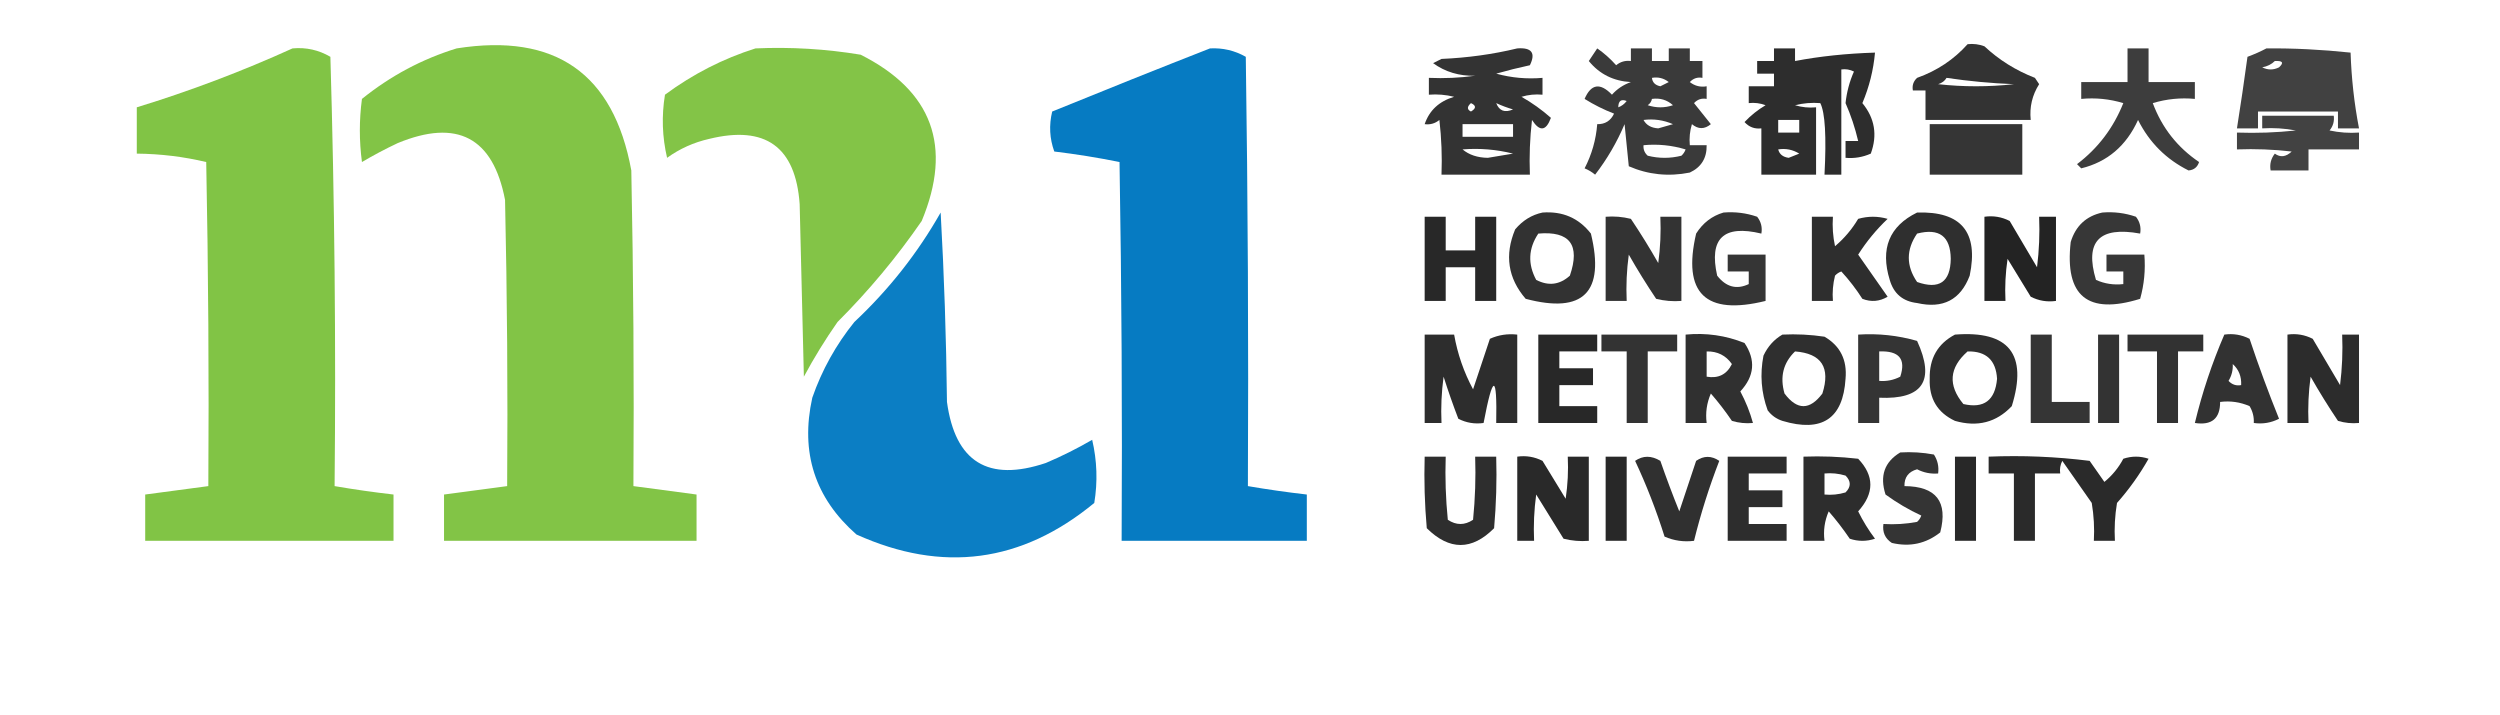 <?xml version="1.0" encoding="UTF-8"?>
<!DOCTYPE svg PUBLIC "-//W3C//DTD SVG 1.1//EN" "http://www.w3.org/Graphics/SVG/1.1/DTD/svg11.dtd">
<svg xmlns="http://www.w3.org/2000/svg" version="1.1" width="594px" height="170px" transform="translate(0, 10)" style="shape-rendering:geometricPrecision; text-rendering:geometricPrecision; image-rendering:optimizeQuality; fill-rule:evenodd; clip-rule:evenodd" xmlns:xlink="http://www.w3.org/1999/xlink">
<g><path style="opacity:0.798" fill="#000000" d="M 467.5,0.5 C 468.873,0.343 470.207,0.51 471.5,1C 474.959,4.237 478.959,6.737 483.5,8.5C 483.833,9 484.167,9.5 484.5,10C 482.854,12.595 482.187,15.428 482.5,18.5C 474.167,18.5 465.833,18.5 457.5,18.5C 457.5,16.167 457.5,13.833 457.5,11.5C 456.5,11.5 455.5,11.5 454.5,11.5C 454.281,10.325 454.614,9.325 455.5,8.5C 460.255,6.802 464.255,4.135 467.5,0.5 Z M 462.5,8.5 C 467.752,9.285 473.085,9.785 478.5,10C 472.5,10.667 466.5,10.667 460.5,10C 461.416,9.722 462.082,9.222 462.5,8.5 Z"/></g>
<g><path style="opacity:0.972" fill="#7ec240" d="M 69.5,1.5 C 72.724,1.203 75.724,1.87 78.5,3.5C 79.5,37.493 79.833,71.493 79.5,105.5C 84.147,106.296 88.814,106.963 93.5,107.5C 93.5,111.167 93.5,114.833 93.5,118.5C 73.833,118.5 54.167,118.5 34.5,118.5C 34.5,114.833 34.5,111.167 34.5,107.5C 39.5,106.833 44.5,106.167 49.5,105.5C 49.667,79.831 49.5,54.164 49,28.5C 43.615,27.223 38.115,26.556 32.5,26.5C 32.5,22.833 32.5,19.167 32.5,15.5C 45.208,11.601 57.541,6.934 69.5,1.5 Z"/></g>
<g><path style="opacity:0.967" fill="#7ec240" d="M 108.5,1.5 C 131.952,-2.215 145.785,7.451 150,30.5C 150.5,55.498 150.667,80.498 150.5,105.5C 155.5,106.167 160.5,106.833 165.5,107.5C 165.5,111.167 165.5,114.833 165.5,118.5C 145.5,118.5 125.5,118.5 105.5,118.5C 105.5,114.833 105.5,111.167 105.5,107.5C 110.5,106.833 115.5,106.167 120.5,105.5C 120.667,82.831 120.5,60.164 120,37.5C 117.157,22.659 108.657,18.159 94.5,24C 91.588,25.373 88.754,26.873 86,28.5C 85.333,23.5 85.333,18.5 86,13.5C 92.794,8.022 100.294,4.022 108.5,1.5 Z"/></g>
<g><path style="opacity:0.958" fill="#7ec240" d="M 179.5,1.5 C 187.903,1.13 196.236,1.63 204.5,3C 221.541,11.597 226.375,24.764 219,42.5C 213.087,51.084 206.42,59.084 199,66.5C 196.083,70.666 193.416,74.999 191,79.5C 190.667,65.833 190.333,52.167 190,38.5C 189.036,24.881 181.87,19.715 168.5,23C 164.839,23.829 161.505,25.329 158.5,27.5C 157.338,22.533 157.171,17.533 158,12.5C 164.629,7.603 171.796,3.936 179.5,1.5 Z"/></g>
<g><path style="opacity:0.974" fill="#0078c1" d="M 287.5,1.5 C 290.545,1.342 293.379,2.009 296,3.5C 296.5,37.498 296.667,71.498 296.5,105.5C 301.147,106.296 305.814,106.963 310.5,107.5C 310.5,111.167 310.5,114.833 310.5,118.5C 295.833,118.5 281.167,118.5 266.5,118.5C 266.667,88.498 266.5,58.498 266,28.5C 260.912,27.466 255.745,26.633 250.5,26C 249.383,22.927 249.216,19.76 250,16.5C 262.543,11.38 275.043,6.38 287.5,1.5 Z"/></g>
<g><path style="opacity:0.799" fill="#000000" d="M 360.5,1.5 C 363.932,1.248 364.932,2.581 363.5,5.5C 360.823,6.074 358.157,6.741 355.5,7.5C 359.107,8.489 362.774,8.823 366.5,8.5C 366.5,9.833 366.5,11.167 366.5,12.5C 364.801,12.34 363.134,12.507 361.5,13C 364.009,14.421 366.343,16.088 368.5,18C 367.333,21.167 365.833,21.333 364,18.5C 363.501,22.821 363.334,27.154 363.5,31.5C 356.5,31.5 349.5,31.5 342.5,31.5C 342.666,27.154 342.499,22.821 342,18.5C 340.989,19.337 339.822,19.67 338.5,19.5C 339.614,16.225 341.947,14.058 345.5,13C 343.527,12.505 341.527,12.338 339.5,12.5C 339.5,11.167 339.5,9.833 339.5,8.5C 343.182,8.665 346.848,8.499 350.5,8C 346.707,8.092 343.373,7.092 340.5,5C 341.167,4.667 341.833,4.333 342.5,4C 348.721,3.729 354.721,2.896 360.5,1.5 Z M 349.5,14.5 C 350.773,15.077 350.773,15.743 349.5,16.5C 348.537,16.03 348.537,15.364 349.5,14.5 Z M 355.5,14.5 C 356.766,15.09 358.099,15.59 359.5,16C 357.537,16.844 356.204,16.344 355.5,14.5 Z M 347.5,19.5 C 351.5,19.5 355.5,19.5 359.5,19.5C 359.5,20.5 359.5,21.5 359.5,22.5C 355.5,22.5 351.5,22.5 347.5,22.5C 347.5,21.5 347.5,20.5 347.5,19.5 Z M 347.5,25.5 C 351.555,25.176 355.555,25.509 359.5,26.5C 357.5,26.833 355.5,27.167 353.5,27.5C 351.048,27.461 349.048,26.794 347.5,25.5 Z"/></g>
<g><path style="opacity:0.773" fill="#000000" d="M 379.5,1.5 C 381.129,2.625 382.629,3.959 384,5.5C 385.011,4.663 386.178,4.33 387.5,4.5C 387.5,3.5 387.5,2.5 387.5,1.5C 389.167,1.5 390.833,1.5 392.5,1.5C 392.5,2.5 392.5,3.5 392.5,4.5C 393.833,4.5 395.167,4.5 396.5,4.5C 396.5,3.5 396.5,2.5 396.5,1.5C 398.167,1.5 399.833,1.5 401.5,1.5C 401.5,2.5 401.5,3.5 401.5,4.5C 402.5,4.5 403.5,4.5 404.5,4.5C 404.5,5.833 404.5,7.167 404.5,8.5C 403.325,8.281 402.325,8.614 401.5,9.5C 402.689,10.429 404.022,10.762 405.5,10.5C 405.5,11.5 405.5,12.5 405.5,13.5C 404.325,13.281 403.325,13.614 402.5,14.5C 403.833,16.167 405.167,17.833 406.5,19.5C 404.994,20.747 403.494,20.747 402,19.5C 401.506,21.134 401.34,22.801 401.5,24.5C 402.833,24.5 404.167,24.5 405.5,24.5C 405.556,27.561 404.222,29.727 401.5,31C 396.442,32.01 391.609,31.51 387,29.5C 386.667,26.167 386.333,22.833 386,19.5C 384.185,23.796 381.852,27.796 379,31.5C 378.25,30.874 377.416,30.374 376.5,30C 378.208,26.707 379.208,23.207 379.5,19.5C 381.359,19.539 382.692,18.706 383.5,17C 381.058,16.06 378.725,14.893 376.5,13.5C 378.035,9.926 380.201,9.592 383,12.5C 384.204,11.141 385.704,10.141 387.5,9.5C 383.369,9.275 380.035,7.608 377.5,4.5C 378.193,3.482 378.859,2.482 379.5,1.5 Z M 392.5,8.5 C 393.978,8.238 395.311,8.571 396.5,9.5C 395.833,9.833 395.167,10.167 394.5,10.5C 393.287,10.253 392.62,9.586 392.5,8.5 Z M 384.5,15.5 C 384.517,13.972 385.184,13.472 386.5,14C 385.956,14.717 385.289,15.217 384.5,15.5 Z M 392.5,13.5 C 394.429,13.231 396.095,13.731 397.5,15C 395.5,15.667 393.5,15.667 391.5,15C 392.056,14.617 392.389,14.117 392.5,13.5 Z M 390.5,18.5 C 392.924,18.192 395.257,18.526 397.5,19.5C 396.333,19.833 395.167,20.167 394,20.5C 392.319,20.392 391.152,19.725 390.5,18.5 Z M 390.5,24.5 C 393.898,24.18 397.232,24.513 400.5,25.5C 400.291,26.086 399.957,26.586 399.5,27C 396.833,27.667 394.167,27.667 391.5,27C 390.748,26.329 390.414,25.496 390.5,24.5 Z"/></g>
<g><path style="opacity:0.822" fill="#000000" d="M 421.5,1.5 C 423.167,1.5 424.833,1.5 426.5,1.5C 426.5,2.5 426.5,3.5 426.5,4.5C 432.387,3.376 438.721,2.709 445.5,2.5C 445.129,6.649 444.129,10.649 442.5,14.5C 445.45,18.094 446.117,22.094 444.5,26.5C 442.591,27.348 440.591,27.682 438.5,27.5C 438.5,26.167 438.5,24.833 438.5,23.5C 439.5,23.5 440.5,23.5 441.5,23.5C 440.767,20.377 439.767,17.377 438.5,14.5C 438.782,11.869 439.449,9.369 440.5,7C 439.552,6.517 438.552,6.351 437.5,6.5C 437.5,14.833 437.5,23.167 437.5,31.5C 436.167,31.5 434.833,31.5 433.5,31.5C 433.977,22.41 433.644,16.743 432.5,14.5C 430.473,14.338 428.473,14.505 426.5,15C 428.134,15.493 429.801,15.66 431.5,15.5C 431.5,20.833 431.5,26.167 431.5,31.5C 427.167,31.5 422.833,31.5 418.5,31.5C 418.5,27.833 418.5,24.167 418.5,20.5C 416.897,20.688 415.563,20.188 414.5,19C 415.984,17.426 417.651,16.093 419.5,15C 418.207,14.51 416.873,14.343 415.5,14.5C 415.5,13.167 415.5,11.833 415.5,10.5C 417.5,10.5 419.5,10.5 421.5,10.5C 421.5,9.5 421.5,8.5 421.5,7.5C 420.167,7.5 418.833,7.5 417.5,7.5C 417.5,6.5 417.5,5.5 417.5,4.5C 418.833,4.5 420.167,4.5 421.5,4.5C 421.5,3.5 421.5,2.5 421.5,1.5 Z M 422.5,18.5 C 424.167,18.5 425.833,18.5 427.5,18.5C 427.5,19.5 427.5,20.5 427.5,21.5C 425.833,21.5 424.167,21.5 422.5,21.5C 422.5,20.5 422.5,19.5 422.5,18.5 Z M 422.5,25.5 C 424.288,25.215 425.955,25.548 427.5,26.5C 426.667,26.833 425.833,27.167 425,27.5C 423.624,27.316 422.791,26.649 422.5,25.5 Z"/></g>
<g><path style="opacity:0.758" fill="#000000" d="M 505.5,1.5 C 507.167,1.5 508.833,1.5 510.5,1.5C 510.5,4.167 510.5,6.833 510.5,9.5C 514.167,9.5 517.833,9.5 521.5,9.5C 521.5,10.833 521.5,12.167 521.5,13.5C 518.102,13.18 514.768,13.513 511.5,14.5C 513.672,20.339 517.339,25.006 522.5,28.5C 522.113,29.72 521.28,30.387 520,30.5C 514.679,27.846 510.679,23.846 508,18.5C 505.204,24.651 500.704,28.484 494.5,30C 494.167,29.667 493.833,29.333 493.5,29C 498.478,25.232 502.145,20.399 504.5,14.5C 501.232,13.513 497.898,13.18 494.5,13.5C 494.5,12.167 494.5,10.833 494.5,9.5C 498.167,9.5 501.833,9.5 505.5,9.5C 505.5,6.833 505.5,4.167 505.5,1.5 Z"/></g>
<g><path style="opacity:0.744" fill="#000000" d="M 538.5,1.5 C 544.918,1.438 551.584,1.771 558.5,2.5C 558.694,8.564 559.361,14.564 560.5,20.5C 558.833,20.5 557.167,20.5 555.5,20.5C 555.5,19.167 555.5,17.833 555.5,16.5C 549.167,16.5 542.833,16.5 536.5,16.5C 536.5,17.833 536.5,19.167 536.5,20.5C 534.833,20.5 533.167,20.5 531.5,20.5C 532.393,14.863 533.226,9.196 534,3.5C 535.622,2.901 537.122,2.234 538.5,1.5 Z M 540.5,4.5 C 542.379,4.393 542.712,4.893 541.5,6C 540.167,6.667 538.833,6.667 537.5,6C 538.737,5.768 539.737,5.268 540.5,4.5 Z"/></g>
<g><path style="opacity:0.742" fill="#000000" d="M 537.5,17.5 C 543.167,17.5 548.833,17.5 554.5,17.5C 554.67,18.822 554.337,19.989 553.5,21C 555.81,21.497 558.143,21.663 560.5,21.5C 560.5,22.833 560.5,24.167 560.5,25.5C 556.5,25.5 552.5,25.5 548.5,25.5C 548.5,27.167 548.5,28.833 548.5,30.5C 545.5,30.5 542.5,30.5 539.5,30.5C 539.238,29.022 539.571,27.689 540.5,26.5C 541.812,27.46 543.146,27.294 544.5,26C 540.179,25.501 535.846,25.334 531.5,25.5C 531.5,24.167 531.5,22.833 531.5,21.5C 536.179,21.666 540.845,21.499 545.5,21C 542.854,20.503 540.187,20.336 537.5,20.5C 537.5,19.5 537.5,18.5 537.5,17.5 Z"/></g>
<g><path style="opacity:0.792" fill="#000000" d="M 458.5,19.5 C 465.833,19.5 473.167,19.5 480.5,19.5C 480.5,23.5 480.5,27.5 480.5,31.5C 473.167,31.5 465.833,31.5 458.5,31.5C 458.5,27.5 458.5,23.5 458.5,19.5 Z"/></g>
<g><path style="opacity:0.955" fill="#0078c1" d="M 223.5,40.5 C 224.331,55.328 224.831,70.328 225,85.5C 226.948,99.771 234.781,104.604 248.5,100C 252.269,98.403 255.936,96.57 259.5,94.5C 260.662,99.467 260.829,104.467 260,109.5C 242.757,123.715 223.924,126.215 203.5,117C 193.619,108.334 190.119,97.501 193,84.5C 195.29,77.919 198.624,71.919 203,66.5C 211.191,58.82 218.024,50.153 223.5,40.5 Z"/></g>
<g><path style="opacity:0.803" fill="#000000" d="M 366.5,40.5 C 371.287,40.146 375.121,41.812 378,45.5C 381.378,59.455 376.212,64.622 362.5,61C 358.281,56.1 357.448,50.6 360,44.5C 361.792,42.372 363.958,41.039 366.5,40.5 Z M 365.5,45.5 C 373.003,44.853 375.503,48.186 373,55.5C 370.582,57.68 367.916,58.014 365,56.5C 362.965,52.719 363.132,49.052 365.5,45.5 Z"/></g>
<g><path style="opacity:0.791" fill="#000000" d="M 409.5,40.5 C 412.249,40.274 414.916,40.607 417.5,41.5C 418.429,42.689 418.762,44.022 418.5,45.5C 409.51,43.325 406.01,46.658 408,55.5C 410.118,58.202 412.618,58.869 415.5,57.5C 415.5,56.5 415.5,55.5 415.5,54.5C 413.833,54.5 412.167,54.5 410.5,54.5C 410.5,53.167 410.5,51.833 410.5,50.5C 413.5,50.5 416.5,50.5 419.5,50.5C 419.5,54.167 419.5,57.833 419.5,61.5C 405.201,65.033 399.701,59.7 403,45.5C 404.603,42.965 406.769,41.298 409.5,40.5 Z"/></g>
<g><path style="opacity:0.816" fill="#000000" d="M 455.5,40.5 C 465.988,40.158 470.154,45.158 468,55.5C 465.818,61.241 461.651,63.408 455.5,62C 452.107,61.606 449.94,59.773 449,56.5C 446.72,49.083 448.887,43.749 455.5,40.5 Z M 455.5,45.5 C 460.768,44.139 463.434,46.139 463.5,51.5C 463.419,57.022 460.752,58.856 455.5,57C 452.875,53.168 452.875,49.335 455.5,45.5 Z"/></g>
<g><path style="opacity:0.784" fill="#000000" d="M 499.5,40.5 C 502.249,40.274 504.916,40.607 507.5,41.5C 508.429,42.689 508.762,44.022 508.5,45.5C 498.773,43.72 495.273,47.386 498,56.5C 500.041,57.423 502.208,57.756 504.5,57.5C 504.5,56.5 504.5,55.5 504.5,54.5C 503.167,54.5 501.833,54.5 500.5,54.5C 500.5,53.167 500.5,51.833 500.5,50.5C 503.5,50.5 506.5,50.5 509.5,50.5C 509.789,54.106 509.456,57.606 508.5,61C 496.039,64.866 490.539,60.366 492,47.5C 493.171,43.676 495.671,41.343 499.5,40.5 Z"/></g>
<g><path style="opacity:0.842" fill="#000000" d="M 338.5,41.5 C 340.167,41.5 341.833,41.5 343.5,41.5C 343.5,44.167 343.5,46.833 343.5,49.5C 345.833,49.5 348.167,49.5 350.5,49.5C 350.5,46.833 350.5,44.167 350.5,41.5C 352.167,41.5 353.833,41.5 355.5,41.5C 355.5,48.167 355.5,54.833 355.5,61.5C 353.833,61.5 352.167,61.5 350.5,61.5C 350.5,58.833 350.5,56.167 350.5,53.5C 348.167,53.5 345.833,53.5 343.5,53.5C 343.5,56.167 343.5,58.833 343.5,61.5C 341.833,61.5 340.167,61.5 338.5,61.5C 338.5,54.833 338.5,48.167 338.5,41.5 Z"/></g>
<g><path style="opacity:0.8" fill="#000000" d="M 381.5,41.5 C 383.527,41.338 385.527,41.505 387.5,42C 389.792,45.416 391.959,48.916 394,52.5C 394.499,48.848 394.665,45.182 394.5,41.5C 396.167,41.5 397.833,41.5 399.5,41.5C 399.5,48.167 399.5,54.833 399.5,61.5C 397.473,61.662 395.473,61.495 393.5,61C 391.208,57.584 389.041,54.084 387,50.5C 386.501,54.152 386.335,57.818 386.5,61.5C 384.833,61.5 383.167,61.5 381.5,61.5C 381.5,54.833 381.5,48.167 381.5,41.5 Z"/></g>
<g><path style="opacity:0.819" fill="#000000" d="M 430.5,41.5 C 432.167,41.5 433.833,41.5 435.5,41.5C 435.337,43.857 435.503,46.19 436,48.5C 438.209,46.627 440.042,44.46 441.5,42C 443.833,41.333 446.167,41.333 448.5,42C 445.808,44.557 443.475,47.391 441.5,50.5C 443.833,53.833 446.167,57.167 448.5,60.5C 446.579,61.641 444.579,61.808 442.5,61C 441.025,58.691 439.358,56.524 437.5,54.5C 436.914,54.709 436.414,55.043 436,55.5C 435.505,57.473 435.338,59.473 435.5,61.5C 433.833,61.5 432.167,61.5 430.5,61.5C 430.5,54.833 430.5,48.167 430.5,41.5 Z"/></g>
<g><path style="opacity:0.863" fill="#000000" d="M 471.5,41.5 C 473.604,41.201 475.604,41.534 477.5,42.5C 479.667,46.167 481.833,49.833 484,53.5C 484.499,49.514 484.666,45.514 484.5,41.5C 485.833,41.5 487.167,41.5 488.5,41.5C 488.5,48.167 488.5,54.833 488.5,61.5C 486.396,61.799 484.396,61.466 482.5,60.5C 480.667,57.5 478.833,54.5 477,51.5C 476.502,54.817 476.335,58.15 476.5,61.5C 474.833,61.5 473.167,61.5 471.5,61.5C 471.5,54.833 471.5,48.167 471.5,41.5 Z"/></g>
<g><path style="opacity:0.824" fill="#000000" d="M 338.5,69.5 C 340.833,69.5 343.167,69.5 345.5,69.5C 346.309,74.094 347.809,78.427 350,82.5C 351.333,78.5 352.667,74.5 354,70.5C 356.041,69.577 358.208,69.244 360.5,69.5C 360.5,76.5 360.5,83.5 360.5,90.5C 358.833,90.5 357.167,90.5 355.5,90.5C 355.736,78.738 354.736,78.738 352.5,90.5C 350.396,90.799 348.396,90.466 346.5,89.5C 345.235,86.204 344.068,82.871 343,79.5C 342.501,83.152 342.335,86.818 342.5,90.5C 341.167,90.5 339.833,90.5 338.5,90.5C 338.5,83.5 338.5,76.5 338.5,69.5 Z"/></g>
<g><path style="opacity:0.843" fill="#000000" d="M 365.5,69.5 C 370.167,69.5 374.833,69.5 379.5,69.5C 379.5,70.833 379.5,72.167 379.5,73.5C 376.5,73.5 373.5,73.5 370.5,73.5C 370.5,74.833 370.5,76.167 370.5,77.5C 373.167,77.5 375.833,77.5 378.5,77.5C 378.5,78.833 378.5,80.167 378.5,81.5C 375.833,81.5 373.167,81.5 370.5,81.5C 370.5,83.167 370.5,84.833 370.5,86.5C 373.5,86.5 376.5,86.5 379.5,86.5C 379.5,87.833 379.5,89.167 379.5,90.5C 374.833,90.5 370.167,90.5 365.5,90.5C 365.5,83.5 365.5,76.5 365.5,69.5 Z"/></g>
<g><path style="opacity:0.799" fill="#000000" d="M 380.5,69.5 C 386.5,69.5 392.5,69.5 398.5,69.5C 398.5,70.833 398.5,72.167 398.5,73.5C 396.167,73.5 393.833,73.5 391.5,73.5C 391.5,79.167 391.5,84.833 391.5,90.5C 389.833,90.5 388.167,90.5 386.5,90.5C 386.5,84.833 386.5,79.167 386.5,73.5C 384.5,73.5 382.5,73.5 380.5,73.5C 380.5,72.167 380.5,70.833 380.5,69.5 Z"/></g>
<g><path style="opacity:0.811" fill="#000000" d="M 400.5,69.5 C 405.37,69.032 410.036,69.698 414.5,71.5C 417.205,75.542 416.872,79.375 413.5,83C 414.8,85.437 415.8,87.937 416.5,90.5C 414.801,90.66 413.134,90.493 411.5,90C 409.943,87.704 408.276,85.538 406.5,83.5C 405.526,85.743 405.192,88.076 405.5,90.5C 403.833,90.5 402.167,90.5 400.5,90.5C 400.5,83.5 400.5,76.5 400.5,69.5 Z M 405.5,73.5 C 408.061,73.447 410.061,74.447 411.5,76.5C 410.278,78.978 408.278,79.978 405.5,79.5C 405.5,77.5 405.5,75.5 405.5,73.5 Z"/></g>
<g><path style="opacity:0.813" fill="#000000" d="M 423.5,69.5 C 426.85,69.335 430.183,69.502 433.5,70C 437.241,72.183 438.907,75.516 438.5,80C 437.907,89.484 432.907,92.817 423.5,90C 422.069,89.535 420.903,88.701 420,87.5C 418.466,83.289 418.133,78.956 419,74.5C 420.025,72.313 421.525,70.646 423.5,69.5 Z M 426.5,73.5 C 432.795,73.984 434.961,77.317 433,83.5C 430,87.5 427,87.5 424,83.5C 422.863,79.537 423.697,76.204 426.5,73.5 Z"/></g>
<g><path style="opacity:0.794" fill="#000000" d="M 441.5,69.5 C 446.267,69.191 450.934,69.691 455.5,71C 459.855,80.462 456.855,84.962 446.5,84.5C 446.5,86.5 446.5,88.5 446.5,90.5C 444.833,90.5 443.167,90.5 441.5,90.5C 441.5,83.5 441.5,76.5 441.5,69.5 Z M 446.5,73.5 C 451.23,73.303 452.897,75.303 451.5,79.5C 449.929,80.309 448.262,80.643 446.5,80.5C 446.5,78.167 446.5,75.833 446.5,73.5 Z"/></g>
<g><path style="opacity:0.819" fill="#000000" d="M 464.5,69.5 C 477.328,68.498 481.828,74.164 478,86.5C 474.34,90.367 469.84,91.534 464.5,90C 460.328,88.041 458.328,84.708 458.5,80C 458.39,75.171 460.39,71.671 464.5,69.5 Z M 467.5,73.5 C 471.906,73.405 474.239,75.572 474.5,80C 474.05,85.13 471.383,87.13 466.5,86C 462.791,81.53 463.124,77.363 467.5,73.5 Z"/></g>
<g><path style="opacity:0.791" fill="#000000" d="M 482.5,69.5 C 484.167,69.5 485.833,69.5 487.5,69.5C 487.5,74.833 487.5,80.167 487.5,85.5C 490.5,85.5 493.5,85.5 496.5,85.5C 496.5,87.167 496.5,88.833 496.5,90.5C 491.833,90.5 487.167,90.5 482.5,90.5C 482.5,83.5 482.5,76.5 482.5,69.5 Z"/></g>
<g><path style="opacity:0.8" fill="#000000" d="M 498.5,69.5 C 500.167,69.5 501.833,69.5 503.5,69.5C 503.5,76.5 503.5,83.5 503.5,90.5C 501.833,90.5 500.167,90.5 498.5,90.5C 498.5,83.5 498.5,76.5 498.5,69.5 Z"/></g>
<g><path style="opacity:0.804" fill="#000000" d="M 505.5,69.5 C 511.5,69.5 517.5,69.5 523.5,69.5C 523.5,70.833 523.5,72.167 523.5,73.5C 521.5,73.5 519.5,73.5 517.5,73.5C 517.5,79.167 517.5,84.833 517.5,90.5C 515.833,90.5 514.167,90.5 512.5,90.5C 512.5,84.833 512.5,79.167 512.5,73.5C 510.167,73.5 507.833,73.5 505.5,73.5C 505.5,72.167 505.5,70.833 505.5,69.5 Z"/></g>
<g><path style="opacity:0.804" fill="#000000" d="M 528.5,69.5 C 530.604,69.201 532.604,69.534 534.5,70.5C 536.637,76.91 538.97,83.244 541.5,89.5C 539.604,90.466 537.604,90.799 535.5,90.5C 535.579,89.07 535.246,87.736 534.5,86.5C 532.257,85.526 529.924,85.192 527.5,85.5C 527.512,89.446 525.512,91.113 521.5,90.5C 523.238,83.285 525.572,76.285 528.5,69.5 Z M 530.5,76.5 C 531.931,77.78 532.598,79.447 532.5,81.5C 531.325,81.719 530.325,81.386 529.5,80.5C 530.246,79.264 530.579,77.93 530.5,76.5 Z"/></g>
<g><path style="opacity:0.827" fill="#000000" d="M 543.5,69.5 C 545.604,69.201 547.604,69.534 549.5,70.5C 551.667,74.167 553.833,77.833 556,81.5C 556.499,77.514 556.666,73.514 556.5,69.5C 557.833,69.5 559.167,69.5 560.5,69.5C 560.5,76.5 560.5,83.5 560.5,90.5C 558.801,90.66 557.134,90.493 555.5,90C 553.208,86.584 551.041,83.084 549,79.5C 548.501,83.152 548.335,86.818 548.5,90.5C 546.833,90.5 545.167,90.5 543.5,90.5C 543.5,83.5 543.5,76.5 543.5,69.5 Z"/></g>
<g><path style="opacity:0.794" fill="#000000" d="M 451.5,97.5 C 454.187,97.336 456.854,97.503 459.5,98C 460.38,99.356 460.714,100.856 460.5,102.5C 458.738,102.643 457.071,102.309 455.5,101.5C 453.45,102.077 452.45,103.41 452.5,105.5C 460.05,105.548 462.883,109.215 461,116.5C 457.614,119.177 453.781,120.011 449.5,119C 447.893,117.951 447.227,116.451 447.5,114.5C 450.187,114.664 452.854,114.497 455.5,114C 455.957,113.586 456.291,113.086 456.5,112.5C 453.508,111.113 450.675,109.446 448,107.5C 446.581,103.082 447.748,99.749 451.5,97.5 Z"/></g>
<g><path style="opacity:0.817" fill="#000000" d="M 338.5,98.5 C 340.167,98.5 341.833,98.5 343.5,98.5C 343.334,103.511 343.501,108.511 344,113.5C 346,114.833 348,114.833 350,113.5C 350.499,108.511 350.666,103.511 350.5,98.5C 352.167,98.5 353.833,98.5 355.5,98.5C 355.666,104.176 355.499,109.843 355,115.5C 349.712,120.818 344.378,120.818 339,115.5C 338.501,109.843 338.334,104.176 338.5,98.5 Z"/></g>
<g><path style="opacity:0.837" fill="#000000" d="M 360.5,98.5 C 362.604,98.201 364.604,98.534 366.5,99.5C 368.333,102.5 370.167,105.5 372,108.5C 372.498,105.183 372.665,101.85 372.5,98.5C 374.167,98.5 375.833,98.5 377.5,98.5C 377.5,105.167 377.5,111.833 377.5,118.5C 375.473,118.662 373.473,118.495 371.5,118C 369.333,114.5 367.167,111 365,107.5C 364.501,111.152 364.335,114.818 364.5,118.5C 363.167,118.5 361.833,118.5 360.5,118.5C 360.5,111.833 360.5,105.167 360.5,98.5 Z"/></g>
<g><path style="opacity:0.84" fill="#000000" d="M 381.5,98.5 C 383.167,98.5 384.833,98.5 386.5,98.5C 386.5,105.167 386.5,111.833 386.5,118.5C 384.833,118.5 383.167,118.5 381.5,118.5C 381.5,111.833 381.5,105.167 381.5,98.5 Z"/></g>
<g><path style="opacity:0.811" fill="#000000" d="M 388.5,99.5 C 390.364,98.207 392.364,98.207 394.5,99.5C 395.902,103.539 397.402,107.539 399,111.5C 400.333,107.5 401.667,103.5 403,99.5C 404.814,98.24 406.647,98.24 408.5,99.5C 406.092,105.724 404.092,112.057 402.5,118.5C 400.076,118.808 397.743,118.474 395.5,117.5C 393.531,111.243 391.198,105.243 388.5,99.5 Z"/></g>
<g><path style="opacity:0.823" fill="#000000" d="M 410.5,98.5 C 415.167,98.5 419.833,98.5 424.5,98.5C 424.5,99.833 424.5,101.167 424.5,102.5C 421.5,102.5 418.5,102.5 415.5,102.5C 415.5,103.833 415.5,105.167 415.5,106.5C 418.167,106.5 420.833,106.5 423.5,106.5C 423.5,107.833 423.5,109.167 423.5,110.5C 420.833,110.5 418.167,110.5 415.5,110.5C 415.5,111.833 415.5,113.167 415.5,114.5C 418.5,114.5 421.5,114.5 424.5,114.5C 424.5,115.833 424.5,117.167 424.5,118.5C 419.833,118.5 415.167,118.5 410.5,118.5C 410.5,111.833 410.5,105.167 410.5,98.5 Z"/></g>
<g><path style="opacity:0.823" fill="#000000" d="M 428.5,98.5 C 432.846,98.334 437.179,98.501 441.5,99C 445.365,103.055 445.365,107.222 441.5,111.5C 442.635,113.799 443.968,115.966 445.5,118C 443.5,118.667 441.5,118.667 439.5,118C 437.943,115.704 436.276,113.538 434.5,111.5C 433.526,113.743 433.192,116.076 433.5,118.5C 431.833,118.5 430.167,118.5 428.5,118.5C 428.5,111.833 428.5,105.167 428.5,98.5 Z M 433.5,102.5 C 435.199,102.34 436.866,102.506 438.5,103C 439.833,104.333 439.833,105.667 438.5,107C 436.866,107.494 435.199,107.66 433.5,107.5C 433.5,105.833 433.5,104.167 433.5,102.5 Z"/></g>
<g><path style="opacity:0.84" fill="#000000" d="M 464.5,98.5 C 466.167,98.5 467.833,98.5 469.5,98.5C 469.5,105.167 469.5,111.833 469.5,118.5C 467.833,118.5 466.167,118.5 464.5,118.5C 464.5,111.833 464.5,105.167 464.5,98.5 Z"/></g>
<g><path style="opacity:0.834" fill="#000000" d="M 472.5,98.5 C 480.528,98.169 488.528,98.502 496.5,99.5C 497.667,101.167 498.833,102.833 500,104.5C 501.878,102.957 503.378,101.124 504.5,99C 506.5,98.333 508.5,98.333 510.5,99C 508.368,102.764 505.868,106.264 503,109.5C 502.502,112.482 502.335,115.482 502.5,118.5C 500.833,118.5 499.167,118.5 497.5,118.5C 497.665,115.482 497.498,112.482 497,109.5C 494.667,106.167 492.333,102.833 490,99.5C 489.517,100.448 489.351,101.448 489.5,102.5C 487.5,102.5 485.5,102.5 483.5,102.5C 483.5,107.833 483.5,113.167 483.5,118.5C 481.833,118.5 480.167,118.5 478.5,118.5C 478.5,113.167 478.5,107.833 478.5,102.5C 476.5,102.5 474.5,102.5 472.5,102.5C 472.5,101.167 472.5,99.833 472.5,98.5 Z"/></g>
</svg>
